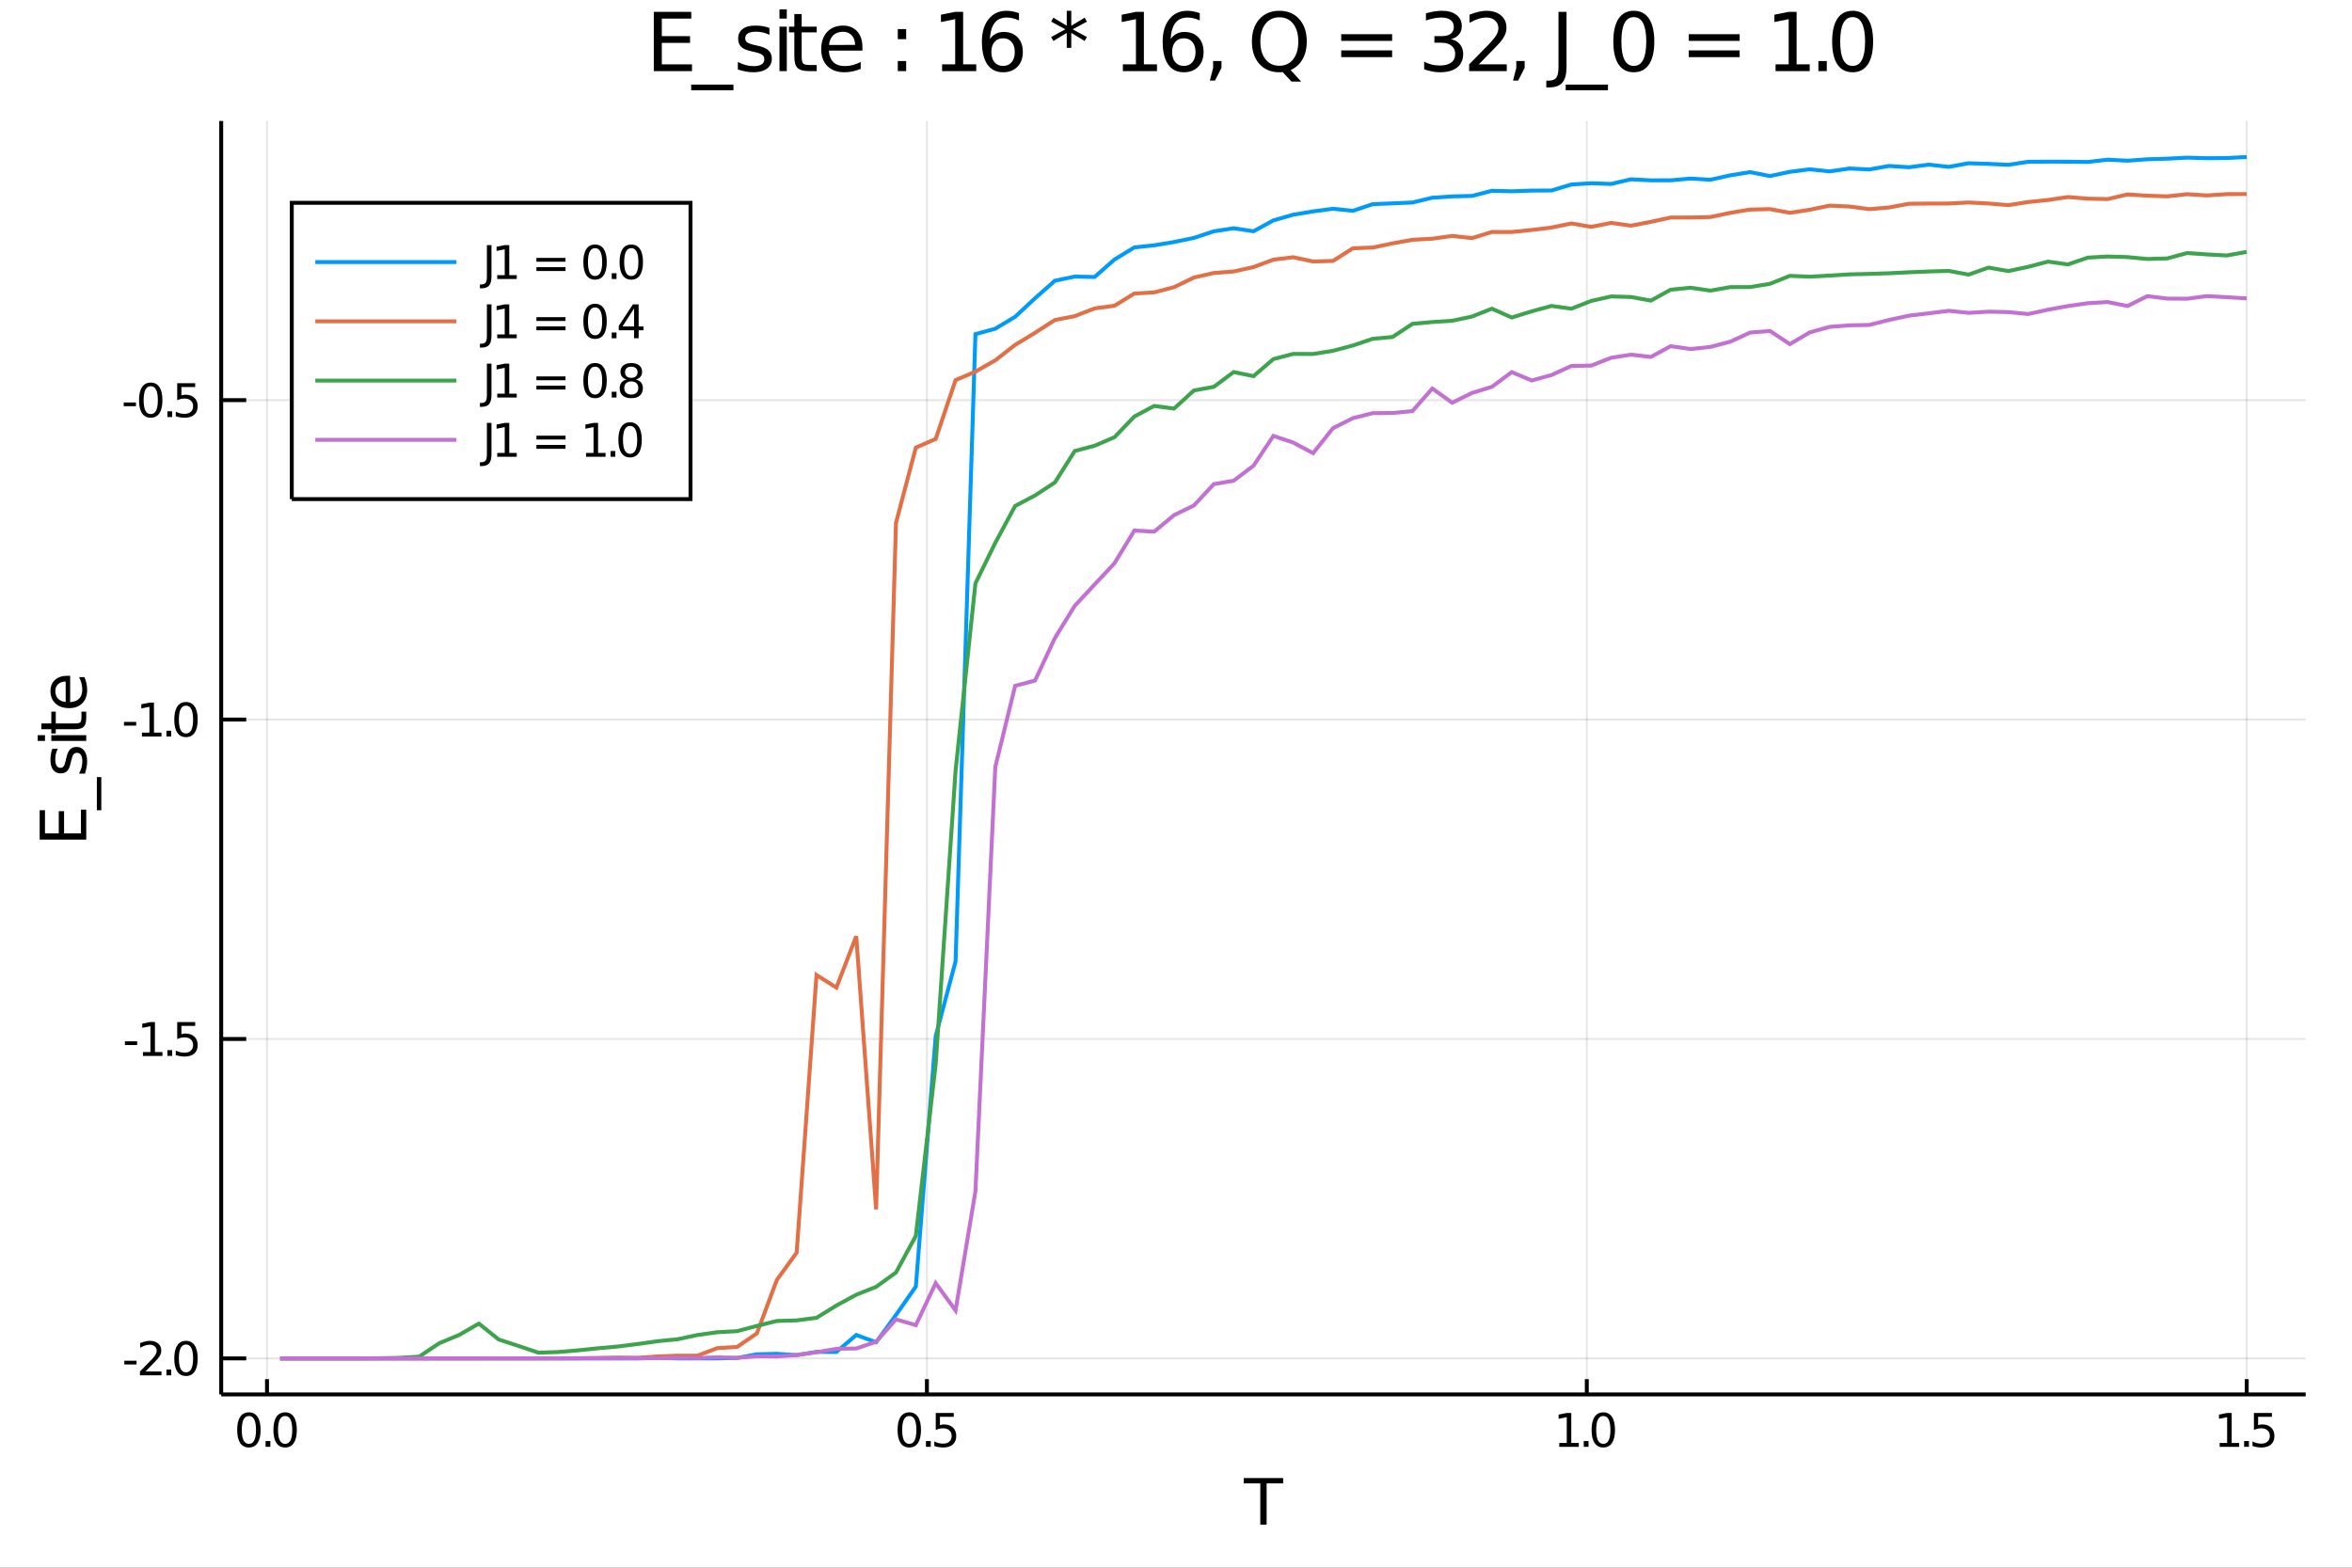 <?xml version="1.0" encoding="utf-8"?>
<svg xmlns="http://www.w3.org/2000/svg" xmlns:xlink="http://www.w3.org/1999/xlink" width="4800" height="3200" viewBox="0 0 19200 12800">
<rect x="0" y="0" width="19200" height="12800" fill="#333333" stroke="none"/>
<defs>
  <clipPath id="clip0600">
    <rect x="0" y="0" width="19200" height="12800"/>
  </clipPath>
</defs>
<path clip-path="url(#clip0600)" d="
M0 12800 L19200 12800 L19200 0 L0 0  Z
  " fill="#ffffff" fill-rule="evenodd" fill-opacity="1"/>
<defs>
  <clipPath id="clip0601">
    <rect x="3840" y="0" width="13441" height="12800"/>
  </clipPath>
</defs>
<path clip-path="url(#clip0600)" d="
M1805.78 11385.4 L18822 11385.4 L18822 987.777 L1805.78 987.777  Z
  " fill="#ffffff" fill-rule="evenodd" fill-opacity="1"/>
<defs>
  <clipPath id="clip0602">
    <rect x="1805" y="987" width="17017" height="10399"/>
  </clipPath>
</defs>
<polyline clip-path="url(#clip0602)" style="stroke:#000000; stroke-width:16; stroke-opacity:0.1; fill:none" points="
  2179.64,11385.4 2179.64,987.777 
  "/>
<polyline clip-path="url(#clip0602)" style="stroke:#000000; stroke-width:16; stroke-opacity:0.1; fill:none" points="
  7566.58,11385.4 7566.58,987.777 
  "/>
<polyline clip-path="url(#clip0602)" style="stroke:#000000; stroke-width:16; stroke-opacity:0.1; fill:none" points="
  12953.5,11385.4 12953.5,987.777 
  "/>
<polyline clip-path="url(#clip0602)" style="stroke:#000000; stroke-width:16; stroke-opacity:0.1; fill:none" points="
  18340.5,11385.4 18340.5,987.777 
  "/>
<polyline clip-path="url(#clip0602)" style="stroke:#000000; stroke-width:16; stroke-opacity:0.1; fill:none" points="
  1805.78,11091.2 18822,11091.2 
  "/>
<polyline clip-path="url(#clip0602)" style="stroke:#000000; stroke-width:16; stroke-opacity:0.1; fill:none" points="
  1805.78,8483.13 18822,8483.13 
  "/>
<polyline clip-path="url(#clip0602)" style="stroke:#000000; stroke-width:16; stroke-opacity:0.1; fill:none" points="
  1805.78,5875.09 18822,5875.09 
  "/>
<polyline clip-path="url(#clip0602)" style="stroke:#000000; stroke-width:16; stroke-opacity:0.1; fill:none" points="
  1805.78,3267.06 18822,3267.06 
  "/>
<polyline clip-path="url(#clip0600)" style="stroke:#000000; stroke-width:32; stroke-opacity:1; fill:none" points="
  1805.78,11385.4 18822,11385.4 
  "/>
<polyline clip-path="url(#clip0600)" style="stroke:#000000; stroke-width:32; stroke-opacity:1; fill:none" points="
  1805.78,11385.4 1805.78,987.777 
  "/>
<polyline clip-path="url(#clip0600)" style="stroke:#000000; stroke-width:32; stroke-opacity:1; fill:none" points="
  2179.64,11385.4 2179.64,11260.7 
  "/>
<polyline clip-path="url(#clip0600)" style="stroke:#000000; stroke-width:32; stroke-opacity:1; fill:none" points="
  7566.58,11385.4 7566.58,11260.7 
  "/>
<polyline clip-path="url(#clip0600)" style="stroke:#000000; stroke-width:32; stroke-opacity:1; fill:none" points="
  12953.5,11385.4 12953.5,11260.7 
  "/>
<polyline clip-path="url(#clip0600)" style="stroke:#000000; stroke-width:32; stroke-opacity:1; fill:none" points="
  18340.5,11385.4 18340.5,11260.7 
  "/>
<polyline clip-path="url(#clip0600)" style="stroke:#000000; stroke-width:32; stroke-opacity:1; fill:none" points="
  1805.78,11091.2 2009.98,11091.2 
  "/>
<polyline clip-path="url(#clip0600)" style="stroke:#000000; stroke-width:32; stroke-opacity:1; fill:none" points="
  1805.78,8483.13 2009.98,8483.13 
  "/>
<polyline clip-path="url(#clip0600)" style="stroke:#000000; stroke-width:32; stroke-opacity:1; fill:none" points="
  1805.78,5875.09 2009.98,5875.09 
  "/>
<polyline clip-path="url(#clip0600)" style="stroke:#000000; stroke-width:32; stroke-opacity:1; fill:none" points="
  1805.78,3267.06 2009.98,3267.06 
  "/>
<path clip-path="url(#clip0600)" d="M 0 0 M2031.77 11561.4 Q2002.88 11561.4 1988.25 11589.9 Q1973.8 11618.2 1973.8 11675.3 Q1973.8 11732.1 1988.25 11760.6 Q2002.88 11789 2031.77 11789 Q2060.84 11789 2075.28 11760.6 Q2089.91 11732.1 2089.91 11675.3 Q2089.91 11618.2 2075.28 11589.9 Q2060.84 11561.4 2031.77 11561.4 M2031.77 11531.7 Q2078.25 11531.7 2102.69 11568.6 Q2127.32 11605.3 2127.32 11675.3 Q2127.32 11745.1 2102.69 11781.9 Q2078.25 11818.6 2031.77 11818.6 Q1985.28 11818.6 1960.66 11781.9 Q1936.21 11745.1 1936.21 11675.3 Q1936.21 11605.3 1960.66 11568.6 Q1985.28 11531.7 2031.77 11531.7 Z" fill="#000000" fill-rule="evenodd" fill-opacity="1" /><path clip-path="url(#clip0600)" d="M 0 0 M2167.88 11766.2 L2206.95 11766.2 L2206.95 11813.2 L2167.88 11813.2 L2167.88 11766.2 Z" fill="#000000" fill-rule="evenodd" fill-opacity="1" /><path clip-path="url(#clip0600)" d="M 0 0 M2327.5 11561.4 Q2298.62 11561.4 2283.99 11589.9 Q2269.54 11618.2 2269.54 11675.3 Q2269.54 11732.1 2283.99 11760.6 Q2298.62 11789 2327.5 11789 Q2356.58 11789 2371.02 11760.6 Q2385.65 11732.1 2385.65 11675.3 Q2385.65 11618.2 2371.02 11589.9 Q2356.58 11561.4 2327.5 11561.4 M2327.5 11531.7 Q2373.99 11531.7 2398.43 11568.6 Q2423.06 11605.3 2423.06 11675.3 Q2423.06 11745.1 2398.43 11781.9 Q2373.99 11818.6 2327.5 11818.6 Q2281.02 11818.6 2256.39 11781.9 Q2231.95 11745.1 2231.95 11675.3 Q2231.95 11605.3 2256.39 11568.6 Q2281.02 11531.7 2327.5 11531.7 Z" fill="#000000" fill-rule="evenodd" fill-opacity="1" /><path clip-path="url(#clip0600)" d="M 0 0 M7422.69 11561.4 Q7393.8 11561.4 7379.17 11589.9 Q7364.72 11618.2 7364.72 11675.3 Q7364.72 11732.1 7379.17 11760.6 Q7393.8 11789 7422.69 11789 Q7451.76 11789 7466.21 11760.6 Q7480.83 11732.1 7480.83 11675.3 Q7480.83 11618.2 7466.21 11589.9 Q7451.76 11561.4 7422.69 11561.4 M7422.69 11531.7 Q7469.17 11531.7 7493.61 11568.6 Q7518.24 11605.3 7518.24 11675.3 Q7518.24 11745.1 7493.61 11781.9 Q7469.17 11818.6 7422.69 11818.6 Q7376.21 11818.6 7351.58 11781.9 Q7327.13 11745.1 7327.13 11675.3 Q7327.13 11605.3 7351.58 11568.6 Q7376.21 11531.7 7422.69 11531.7 Z" fill="#000000" fill-rule="evenodd" fill-opacity="1" /><path clip-path="url(#clip0600)" d="M 0 0 M7558.8 11766.2 L7597.87 11766.2 L7597.87 11813.2 L7558.8 11813.2 L7558.8 11766.2 Z" fill="#000000" fill-rule="evenodd" fill-opacity="1" /><path clip-path="url(#clip0600)" d="M 0 0 M7638.8 11536.7 L7785.65 11536.7 L7785.65 11568.2 L7673.06 11568.2 L7673.06 11636 Q7681.2 11633.2 7689.35 11631.9 Q7697.5 11630.4 7705.65 11630.4 Q7751.94 11630.4 7778.98 11655.8 Q7806.02 11681.2 7806.02 11724.5 Q7806.02 11769.1 7778.24 11794 Q7750.46 11818.6 7699.91 11818.6 Q7682.5 11818.6 7664.35 11815.6 Q7646.39 11812.7 7627.13 11806.7 L7627.13 11769.1 Q7643.8 11778.2 7661.57 11782.7 Q7679.35 11787.1 7699.17 11787.1 Q7731.2 11787.1 7749.91 11770.3 Q7768.61 11753.4 7768.61 11724.5 Q7768.61 11695.6 7749.91 11678.8 Q7731.2 11661.9 7699.17 11661.9 Q7684.17 11661.9 7669.17 11665.3 Q7654.35 11668.6 7638.8 11675.6 L7638.8 11536.7 Z" fill="#000000" fill-rule="evenodd" fill-opacity="1" /><path clip-path="url(#clip0600)" d="M 0 0 M12728.7 11781.7 L12789.8 11781.7 L12789.8 11570.8 L12723.3 11584.1 L12723.3 11550.1 L12789.4 11536.7 L12826.8 11536.7 L12826.8 11781.7 L12888 11781.7 L12888 11813.2 L12728.7 11813.2 L12728.7 11781.7 Z" fill="#000000" fill-rule="evenodd" fill-opacity="1" /><path clip-path="url(#clip0600)" d="M 0 0 M12928.5 11766.2 L12967.6 11766.2 L12967.6 11813.2 L12928.5 11813.2 L12928.5 11766.2 Z" fill="#000000" fill-rule="evenodd" fill-opacity="1" /><path clip-path="url(#clip0600)" d="M 0 0 M13088.1 11561.4 Q13059.3 11561.4 13044.6 11589.9 Q13030.2 11618.2 13030.2 11675.3 Q13030.2 11732.1 13044.6 11760.6 Q13059.3 11789 13088.1 11789 Q13117.2 11789 13131.7 11760.6 Q13146.3 11732.1 13146.3 11675.3 Q13146.3 11618.2 13131.7 11589.9 Q13117.2 11561.4 13088.1 11561.4 M13088.1 11531.7 Q13134.6 11531.7 13159.1 11568.6 Q13183.7 11605.3 13183.7 11675.3 Q13183.7 11745.1 13159.1 11781.9 Q13134.6 11818.6 13088.1 11818.6 Q13041.7 11818.6 13017 11781.9 Q12992.6 11745.1 12992.6 11675.3 Q12992.6 11605.3 13017 11568.6 Q13041.7 11531.7 13088.1 11531.7 Z" fill="#000000" fill-rule="evenodd" fill-opacity="1" /><path clip-path="url(#clip0600)" d="M 0 0 M18119.6 11781.7 L18180.7 11781.7 L18180.7 11570.8 L18114.3 11584.1 L18114.3 11550.1 L18180.4 11536.7 L18217.8 11536.7 L18217.8 11781.7 L18278.9 11781.7 L18278.9 11813.2 L18119.6 11813.2 L18119.6 11781.7 Z" fill="#000000" fill-rule="evenodd" fill-opacity="1" /><path clip-path="url(#clip0600)" d="M 0 0 M18319.4 11766.2 L18358.5 11766.2 L18358.5 11813.2 L18319.4 11813.2 L18319.4 11766.2 Z" fill="#000000" fill-rule="evenodd" fill-opacity="1" /><path clip-path="url(#clip0600)" d="M 0 0 M18399.4 11536.7 L18546.3 11536.7 L18546.3 11568.2 L18433.7 11568.2 L18433.7 11636 Q18441.8 11633.2 18450 11631.9 Q18458.1 11630.4 18466.3 11630.4 Q18512.6 11630.4 18539.6 11655.8 Q18566.7 11681.2 18566.7 11724.5 Q18566.7 11769.1 18538.9 11794 Q18511.1 11818.6 18460.5 11818.6 Q18443.1 11818.6 18425 11815.6 Q18407 11812.7 18387.8 11806.7 L18387.8 11769.1 Q18404.4 11778.2 18422.2 11782.7 Q18440 11787.1 18459.8 11787.1 Q18491.8 11787.1 18510.5 11770.3 Q18529.3 11753.4 18529.3 11724.5 Q18529.3 11695.6 18510.5 11678.8 Q18491.8 11661.9 18459.8 11661.9 Q18444.8 11661.9 18429.8 11665.3 Q18415 11668.6 18399.4 11675.6 L18399.4 11536.7 Z" fill="#000000" fill-rule="evenodd" fill-opacity="1" /><path clip-path="url(#clip0600)" d="M 0 0 M1014.9 11110.3 L1114.71 11110.3 L1114.71 11140.7 L1014.9 11140.7 L1014.9 11110.3 Z" fill="#000000" fill-rule="evenodd" fill-opacity="1" /><path clip-path="url(#clip0600)" d="M 0 0 M1187.49 11197.9 L1318.04 11197.9 L1318.04 11229.4 L1142.49 11229.4 L1142.49 11197.9 Q1163.78 11175.9 1200.45 11138.9 Q1237.3 11101.6 1246.75 11090.9 Q1264.71 11070.7 1271.75 11056.8 Q1278.97 11042.7 1278.97 11029.2 Q1278.97 11007.2 1263.41 10993.3 Q1248.04 10979.4 1223.23 10979.4 Q1205.64 10979.4 1186.01 10985.5 Q1166.56 10991.6 1144.34 11004 L1144.34 10966.3 Q1166.93 10957.2 1186.56 10952.6 Q1206.19 10947.9 1222.49 10947.9 Q1265.45 10947.9 1291.01 10969.4 Q1316.56 10990.9 1316.56 11026.8 Q1316.56 11043.9 1310.08 11059.2 Q1303.78 11074.4 1286.93 11095.1 Q1282.3 11100.5 1257.49 11126.3 Q1232.67 11151.8 1187.49 11197.9 Z" fill="#000000" fill-rule="evenodd" fill-opacity="1" /><path clip-path="url(#clip0600)" d="M 0 0 M1358.6 11182.4 L1397.67 11182.4 L1397.67 11229.4 L1358.6 11229.4 L1358.6 11182.4 Z" fill="#000000" fill-rule="evenodd" fill-opacity="1" /><path clip-path="url(#clip0600)" d="M 0 0 M1518.23 10977.6 Q1489.34 10977.6 1474.71 11006.1 Q1460.26 11034.4 1460.26 11091.4 Q1460.26 11148.3 1474.71 11176.8 Q1489.34 11205.1 1518.23 11205.1 Q1547.3 11205.1 1561.74 11176.8 Q1576.37 11148.3 1576.37 11091.4 Q1576.37 11034.4 1561.74 11006.1 Q1547.3 10977.6 1518.23 10977.6 M1518.23 10947.9 Q1564.71 10947.9 1589.15 10984.8 Q1613.78 11021.4 1613.78 11091.4 Q1613.78 11161.3 1589.15 11198.1 Q1564.71 11234.8 1518.23 11234.8 Q1471.75 11234.8 1447.12 11198.1 Q1422.67 11161.3 1422.67 11091.4 Q1422.67 11021.4 1447.12 10984.8 Q1471.75 10947.9 1518.23 10947.9 Z" fill="#000000" fill-rule="evenodd" fill-opacity="1" /><path clip-path="url(#clip0600)" d="M 0 0 M1019.9 8502.3 L1119.71 8502.3 L1119.71 8532.67 L1019.9 8532.67 L1019.9 8502.3 Z" fill="#000000" fill-rule="evenodd" fill-opacity="1" /><path clip-path="url(#clip0600)" d="M 0 0 M1166.75 8589.89 L1227.86 8589.89 L1227.86 8378.96 L1161.38 8392.3 L1161.38 8358.22 L1227.49 8344.89 L1264.89 8344.89 L1264.89 8589.89 L1326.01 8589.89 L1326.01 8621.37 L1166.75 8621.37 L1166.75 8589.89 Z" fill="#000000" fill-rule="evenodd" fill-opacity="1" /><path clip-path="url(#clip0600)" d="M 0 0 M1366.56 8574.33 L1405.63 8574.33 L1405.63 8621.37 L1366.56 8621.37 L1366.56 8574.33 Z" fill="#000000" fill-rule="evenodd" fill-opacity="1" /><path clip-path="url(#clip0600)" d="M 0 0 M1446.56 8344.89 L1593.41 8344.89 L1593.41 8376.37 L1480.82 8376.37 L1480.82 8444.15 Q1488.97 8441.37 1497.12 8440.07 Q1505.26 8438.59 1513.41 8438.59 Q1559.71 8438.59 1586.74 8463.96 Q1613.78 8489.33 1613.78 8532.67 Q1613.78 8577.29 1586 8602.11 Q1558.23 8626.74 1507.67 8626.74 Q1490.26 8626.74 1472.12 8623.78 Q1454.15 8620.81 1434.89 8614.89 L1434.89 8577.29 Q1451.56 8586.37 1469.34 8590.81 Q1487.12 8595.26 1506.93 8595.26 Q1538.97 8595.26 1557.67 8578.41 Q1576.37 8561.55 1576.37 8532.67 Q1576.37 8503.78 1557.67 8486.92 Q1538.97 8470.07 1506.93 8470.07 Q1491.93 8470.07 1476.93 8473.41 Q1462.12 8476.74 1446.56 8483.78 L1446.56 8344.89 Z" fill="#000000" fill-rule="evenodd" fill-opacity="1" /><path clip-path="url(#clip0600)" d="M 0 0 M1011.93 5894.26 L1111.75 5894.26 L1111.75 5924.63 L1011.93 5924.63 L1011.93 5894.26 Z" fill="#000000" fill-rule="evenodd" fill-opacity="1" /><path clip-path="url(#clip0600)" d="M 0 0 M1158.78 5981.85 L1219.89 5981.85 L1219.89 5770.93 L1153.41 5784.26 L1153.41 5750.19 L1219.52 5736.85 L1256.93 5736.85 L1256.93 5981.85 L1318.04 5981.85 L1318.04 6013.33 L1158.78 6013.33 L1158.78 5981.85 Z" fill="#000000" fill-rule="evenodd" fill-opacity="1" /><path clip-path="url(#clip0600)" d="M 0 0 M1358.6 5966.3 L1397.67 5966.3 L1397.67 6013.33 L1358.6 6013.33 L1358.6 5966.3 Z" fill="#000000" fill-rule="evenodd" fill-opacity="1" /><path clip-path="url(#clip0600)" d="M 0 0 M1518.23 5761.48 Q1489.34 5761.48 1474.71 5790 Q1460.26 5818.33 1460.26 5875.37 Q1460.26 5932.22 1474.71 5960.74 Q1489.34 5989.07 1518.23 5989.07 Q1547.3 5989.07 1561.74 5960.74 Q1576.37 5932.22 1576.37 5875.37 Q1576.37 5818.33 1561.74 5790 Q1547.3 5761.48 1518.23 5761.48 M1518.23 5731.85 Q1564.71 5731.85 1589.15 5768.7 Q1613.78 5805.37 1613.78 5875.37 Q1613.78 5945.18 1589.15 5982.04 Q1564.71 6018.7 1518.23 6018.7 Q1471.75 6018.7 1447.12 5982.04 Q1422.67 5945.18 1422.67 5875.37 Q1422.67 5805.37 1447.12 5768.7 Q1471.75 5731.85 1518.23 5731.85 Z" fill="#000000" fill-rule="evenodd" fill-opacity="1" /><path clip-path="url(#clip0600)" d="M 0 0 M1010.08 3286.22 L1109.9 3286.22 L1109.9 3316.59 L1010.08 3316.59 L1010.08 3286.22 Z" fill="#000000" fill-rule="evenodd" fill-opacity="1" /><path clip-path="url(#clip0600)" d="M 0 0 M1230.45 3153.44 Q1201.56 3153.44 1186.93 3181.96 Q1172.49 3210.3 1172.49 3267.33 Q1172.49 3324.18 1186.93 3352.7 Q1201.56 3381.04 1230.45 3381.04 Q1259.52 3381.04 1273.97 3352.7 Q1288.6 3324.18 1288.6 3267.33 Q1288.6 3210.3 1273.97 3181.96 Q1259.52 3153.44 1230.45 3153.44 M1230.45 3123.82 Q1276.93 3123.82 1301.38 3160.67 Q1326.01 3197.33 1326.01 3267.33 Q1326.01 3337.15 1301.38 3374 Q1276.93 3410.67 1230.45 3410.67 Q1183.97 3410.67 1159.34 3374 Q1134.9 3337.15 1134.9 3267.33 Q1134.9 3197.33 1159.34 3160.67 Q1183.97 3123.82 1230.45 3123.82 Z" fill="#000000" fill-rule="evenodd" fill-opacity="1" /><path clip-path="url(#clip0600)" d="M 0 0 M1366.56 3358.26 L1405.63 3358.26 L1405.63 3405.3 L1366.56 3405.3 L1366.56 3358.26 Z" fill="#000000" fill-rule="evenodd" fill-opacity="1" /><path clip-path="url(#clip0600)" d="M 0 0 M1446.56 3128.82 L1593.41 3128.82 L1593.41 3160.3 L1480.82 3160.3 L1480.82 3228.07 Q1488.97 3225.3 1497.12 3224 Q1505.26 3222.52 1513.41 3222.52 Q1559.71 3222.52 1586.74 3247.89 Q1613.78 3273.26 1613.78 3316.59 Q1613.78 3361.22 1586 3386.04 Q1558.23 3410.67 1507.67 3410.67 Q1490.26 3410.67 1472.12 3407.7 Q1454.15 3404.74 1434.89 3398.81 L1434.89 3361.22 Q1451.56 3370.3 1469.34 3374.74 Q1487.12 3379.18 1506.93 3379.18 Q1538.97 3379.18 1557.67 3362.33 Q1576.37 3345.48 1576.37 3316.59 Q1576.37 3287.7 1557.67 3270.85 Q1538.97 3254 1506.93 3254 Q1491.93 3254 1476.93 3257.33 Q1462.12 3260.67 1446.56 3267.7 L1446.56 3128.82 Z" fill="#000000" fill-rule="evenodd" fill-opacity="1" /><path clip-path="url(#clip0600)" d="M 0 0 M5337.14 96.768 L5643.06 96.768 L5643.06 151.86 L5402.6 151.86 L5402.6 295.1 L5633.01 295.1 L5633.01 350.193 L5402.6 350.193 L5402.6 525.516 L5648.89 525.516 L5648.89 580.608 L5337.14 580.608 L5337.14 96.768 Z" fill="#000000" fill-rule="evenodd" fill-opacity="1" /><path clip-path="url(#clip0600)" d="M 0 0 M5987.22 690.793 L5987.22 737.135 L5642.41 737.135 L5642.41 690.793 L5987.22 690.793 Z" fill="#000000" fill-rule="evenodd" fill-opacity="1" /><path clip-path="url(#clip0600)" d="M 0 0 M6281.16 228.341 L6281.16 284.73 Q6255.88 271.767 6228.66 265.286 Q6201.44 258.804 6172.27 258.804 Q6127.87 258.804 6105.51 272.415 Q6083.47 286.026 6083.47 313.248 Q6083.47 333.989 6099.35 345.98 Q6115.23 357.646 6163.2 368.341 L6183.61 372.878 Q6247.13 386.489 6273.7 411.442 Q6300.6 436.072 6300.6 480.47 Q6300.6 531.025 6260.42 560.516 Q6220.56 590.006 6150.56 590.006 Q6121.39 590.006 6089.63 584.173 Q6058.2 578.664 6023.2 567.321 L6023.2 505.747 Q6056.25 522.923 6088.34 531.673 Q6120.42 540.099 6151.85 540.099 Q6193.98 540.099 6216.67 525.84 Q6239.35 511.257 6239.35 485.007 Q6239.35 460.701 6222.83 447.738 Q6206.62 434.775 6151.21 422.785 L6130.46 417.924 Q6075.05 406.257 6050.42 382.276 Q6025.79 357.97 6025.79 315.841 Q6025.79 264.637 6062.09 236.767 Q6098.38 208.897 6165.14 208.897 Q6198.2 208.897 6227.36 213.758 Q6256.53 218.619 6281.16 228.341 Z" fill="#000000" fill-rule="evenodd" fill-opacity="1" /><path clip-path="url(#clip0600)" d="M 0 0 M6363.15 217.647 L6422.78 217.647 L6422.78 580.608 L6363.15 580.608 L6363.15 217.647 M6363.15 76.351 L6422.78 76.351 L6422.78 151.86 L6363.15 151.86 L6363.15 76.351 Z" fill="#000000" fill-rule="evenodd" fill-opacity="1" /><path clip-path="url(#clip0600)" d="M 0 0 M6544.31 114.592 L6544.31 217.647 L6667.13 217.647 L6667.13 263.989 L6544.31 263.989 L6544.31 461.025 Q6544.31 505.423 6556.3 518.062 Q6568.61 530.701 6605.88 530.701 L6667.13 530.701 L6667.13 580.608 L6605.88 580.608 Q6536.85 580.608 6510.6 555.006 Q6484.35 529.08 6484.35 461.025 L6484.35 263.989 L6440.6 263.989 L6440.6 217.647 L6484.35 217.647 L6484.35 114.592 L6544.31 114.592 Z" fill="#000000" fill-rule="evenodd" fill-opacity="1" /><path clip-path="url(#clip0600)" d="M 0 0 M7040.14 384.22 L7040.14 413.387 L6765.97 413.387 Q6769.86 474.96 6802.91 507.368 Q6836.29 539.451 6895.6 539.451 Q6929.95 539.451 6962.03 531.025 Q6994.44 522.599 7026.2 505.747 L7026.2 562.136 Q6994.12 575.747 6960.41 582.877 Q6926.71 590.006 6892.03 590.006 Q6805.18 590.006 6754.3 539.451 Q6703.75 488.896 6703.75 402.692 Q6703.75 313.572 6751.71 261.397 Q6800 208.897 6881.66 208.897 Q6954.9 208.897 6997.36 256.212 Q7040.14 303.202 7040.14 384.22 M6980.51 366.72 Q6979.86 317.785 6952.96 288.619 Q6926.39 259.452 6882.31 259.452 Q6832.41 259.452 6802.27 287.647 Q6772.45 315.841 6767.91 367.044 L6980.51 366.72 Z" fill="#000000" fill-rule="evenodd" fill-opacity="1" /><path clip-path="url(#clip0600)" d="M 0 0 M7328.88 498.294 L7397.26 498.294 L7397.26 580.608 L7328.88 580.608 L7328.88 498.294 M7328.88 237.415 L7397.26 237.415 L7397.26 319.73 L7328.88 319.73 L7328.88 237.415 Z" fill="#000000" fill-rule="evenodd" fill-opacity="1" /><path clip-path="url(#clip0600)" d="M 0 0 M7690.55 525.516 L7797.49 525.516 L7797.49 156.397 L7681.15 179.731 L7681.15 120.101 L7796.84 96.768 L7862.31 96.768 L7862.31 525.516 L7969.25 525.516 L7969.25 580.608 L7690.55 580.608 L7690.55 525.516 Z" fill="#000000" fill-rule="evenodd" fill-opacity="1" /><path clip-path="url(#clip0600)" d="M 0 0 M8188.32 312.6 Q8144.25 312.6 8118.32 342.739 Q8092.72 372.878 8092.72 425.377 Q8092.72 477.553 8118.32 508.016 Q8144.25 538.155 8188.32 538.155 Q8232.4 538.155 8258 508.016 Q8283.93 477.553 8283.93 425.377 Q8283.93 372.878 8258 342.739 Q8232.4 312.6 8188.32 312.6 M8318.28 107.462 L8318.28 167.092 Q8293.65 155.425 8268.37 149.268 Q8243.42 143.11 8218.79 143.11 Q8153.97 143.11 8119.62 186.86 Q8085.59 230.61 8080.73 319.082 Q8099.85 290.887 8128.69 275.98 Q8157.54 260.749 8192.21 260.749 Q8265.13 260.749 8307.26 305.147 Q8349.71 349.22 8349.71 425.377 Q8349.71 499.914 8305.64 544.96 Q8261.56 590.006 8188.32 590.006 Q8104.39 590.006 8059.99 525.84 Q8015.59 461.349 8015.59 339.174 Q8015.59 224.453 8070.04 156.397 Q8124.48 88.018 8216.19 88.018 Q8240.82 88.018 8265.78 92.879 Q8291.05 97.74 8318.28 107.462 Z" fill="#000000" fill-rule="evenodd" fill-opacity="1" /><path clip-path="url(#clip0600)" d="M 0 0 M8872.76 176.49 L8756.42 239.36 L8872.76 302.554 L8853.97 334.313 L8745.08 268.526 L8745.08 390.702 L8708.14 390.702 L8708.14 268.526 L8599.25 334.313 L8580.45 302.554 L8696.79 239.36 L8580.45 176.49 L8599.25 144.407 L8708.14 210.193 L8708.14 88.018 L8745.08 88.018 L8745.08 210.193 L8853.97 144.407 L8872.76 176.49 Z" fill="#000000" fill-rule="evenodd" fill-opacity="1" /><path clip-path="url(#clip0600)" d="M 0 0 M9166.05 525.516 L9272.99 525.516 L9272.99 156.397 L9156.65 179.731 L9156.65 120.101 L9272.35 96.768 L9337.81 96.768 L9337.81 525.516 L9444.75 525.516 L9444.75 580.608 L9166.05 580.608 L9166.05 525.516 Z" fill="#000000" fill-rule="evenodd" fill-opacity="1" /><path clip-path="url(#clip0600)" d="M 0 0 M9663.83 312.6 Q9619.75 312.6 9593.83 342.739 Q9568.22 372.878 9568.22 425.377 Q9568.22 477.553 9593.83 508.016 Q9619.75 538.155 9663.83 538.155 Q9707.9 538.155 9733.5 508.016 Q9759.43 477.553 9759.43 425.377 Q9759.43 372.878 9733.5 342.739 Q9707.9 312.6 9663.83 312.6 M9793.78 107.462 L9793.78 167.092 Q9769.15 155.425 9743.87 149.268 Q9718.92 143.11 9694.29 143.11 Q9629.47 143.11 9595.12 186.86 Q9561.09 230.61 9556.23 319.082 Q9575.35 290.887 9604.2 275.98 Q9633.04 260.749 9667.71 260.749 Q9740.63 260.749 9782.76 305.147 Q9825.21 349.22 9825.21 425.377 Q9825.21 499.914 9781.14 544.96 Q9737.07 590.006 9663.83 590.006 Q9579.89 590.006 9535.49 525.84 Q9491.09 461.349 9491.09 339.174 Q9491.09 224.453 9545.54 156.397 Q9599.98 88.018 9691.7 88.018 Q9716.33 88.018 9741.28 92.879 Q9766.56 97.74 9793.78 107.462 Z" fill="#000000" fill-rule="evenodd" fill-opacity="1" /><path clip-path="url(#clip0600)" d="M 0 0 M9902.99 498.294 L9971.37 498.294 L9971.37 554.034 L9918.22 657.737 L9876.42 657.737 L9902.99 554.034 L9902.99 498.294 Z" fill="#000000" fill-rule="evenodd" fill-opacity="1" /><path clip-path="url(#clip0600)" d="M 0 0 M10443.9 141.166 Q10372.6 141.166 10330.4 194.314 Q10288.6 247.462 10288.6 339.174 Q10288.6 430.563 10330.4 483.71 Q10372.6 536.858 10443.9 536.858 Q10515.2 536.858 10556.6 483.71 Q10598.4 430.563 10598.4 339.174 Q10598.4 247.462 10556.6 194.314 Q10515.2 141.166 10443.9 141.166 M10535.6 571.858 L10621.8 666.163 L10542.7 666.163 L10471.1 588.71 Q10460.4 589.358 10454.6 589.682 Q10449.1 590.006 10443.9 590.006 Q10341.8 590.006 10280.5 521.951 Q10219.6 453.572 10219.6 339.174 Q10219.6 224.453 10280.5 156.397 Q10341.8 88.018 10443.9 88.018 Q10545.6 88.018 10606.6 156.397 Q10667.5 224.453 10667.5 339.174 Q10667.5 423.433 10633.4 483.386 Q10599.7 543.34 10535.6 571.858 Z" fill="#000000" fill-rule="evenodd" fill-opacity="1" /><path clip-path="url(#clip0600)" d="M 0 0 M10948.8 279.221 L11364.2 279.221 L11364.2 333.665 L10948.8 333.665 L10948.8 279.221 M10948.8 411.442 L11364.2 411.442 L11364.2 466.535 L10948.8 466.535 L10948.8 411.442 Z" fill="#000000" fill-rule="evenodd" fill-opacity="1" /><path clip-path="url(#clip0600)" d="M 0 0 M11844.5 319.73 Q11891.5 329.776 11917.7 361.535 Q11944.3 393.294 11944.3 439.961 Q11944.3 511.581 11895.1 550.793 Q11845.8 590.006 11755.1 590.006 Q11724.6 590.006 11692.2 583.849 Q11660.1 578.015 11625.8 566.025 L11625.8 502.831 Q11653 518.71 11685.4 526.812 Q11717.8 534.914 11753.1 534.914 Q11814.7 534.914 11846.8 510.608 Q11879.2 486.303 11879.2 439.961 Q11879.2 397.183 11849 373.202 Q11819.2 348.896 11765.8 348.896 L11709.4 348.896 L11709.4 295.1 L11768.4 295.1 Q11816.6 295.1 11842.2 275.98 Q11867.8 256.536 11867.8 220.24 Q11867.8 182.971 11841.3 163.203 Q11815 143.11 11765.8 143.11 Q11738.9 143.11 11708.1 148.944 Q11677.3 154.777 11640.3 167.092 L11640.3 108.759 Q11677.6 98.388 11710 93.203 Q11742.7 88.018 11771.6 88.018 Q11846.1 88.018 11889.6 122.046 Q11933 155.749 11933 213.434 Q11933 253.619 11910 281.489 Q11887 309.035 11844.5 319.73 Z" fill="#000000" fill-rule="evenodd" fill-opacity="1" /><path clip-path="url(#clip0600)" d="M 0 0 M12071.7 525.516 L12300.2 525.516 L12300.2 580.608 L11992.9 580.608 L11992.9 525.516 Q12030.2 486.951 12094.4 422.137 Q12158.9 356.998 12175.4 338.202 Q12206.8 302.878 12219.1 278.573 Q12231.8 253.943 12231.8 230.286 Q12231.8 191.721 12204.6 167.416 Q12177.7 143.11 12134.2 143.11 Q12103.4 143.11 12069.1 153.805 Q12035.1 164.499 11996.2 186.212 L11996.2 120.101 Q12035.7 104.222 12070.1 96.12 Q12104.4 88.018 12132.9 88.018 Q12208.1 88.018 12252.8 125.61 Q12297.6 163.203 12297.6 226.073 Q12297.6 255.888 12286.2 282.786 Q12275.2 309.359 12245.7 345.656 Q12237.6 355.054 12194.2 400.1 Q12150.8 444.822 12071.7 525.516 Z" fill="#000000" fill-rule="evenodd" fill-opacity="1" /><path clip-path="url(#clip0600)" d="M 0 0 M12377.9 498.294 L12446.3 498.294 L12446.3 554.034 L12393.2 657.737 L12351.4 657.737 L12377.9 554.034 L12377.9 498.294 Z" fill="#000000" fill-rule="evenodd" fill-opacity="1" /><path clip-path="url(#clip0600)" d="M 0 0 M12722.4 96.768 L12787.9 96.768 L12787.9 546.904 Q12787.9 634.404 12754.5 673.941 Q12721.4 713.478 12647.9 713.478 L12622.9 713.478 L12622.9 658.385 L12643.3 658.385 Q12686.8 658.385 12704.6 634.08 Q12722.4 609.775 12722.4 546.904 L12722.4 96.768 Z" fill="#000000" fill-rule="evenodd" fill-opacity="1" /><path clip-path="url(#clip0600)" d="M 0 0 M13126.2 690.793 L13126.2 737.135 L12781.4 737.135 L12781.4 690.793 L13126.2 690.793 Z" fill="#000000" fill-rule="evenodd" fill-opacity="1" /><path clip-path="url(#clip0600)" d="M 0 0 M13337.2 139.87 Q13286.6 139.87 13261 189.777 Q13235.8 239.36 13235.8 339.174 Q13235.8 438.664 13261 488.571 Q13286.6 538.155 13337.2 538.155 Q13388.1 538.155 13413.3 488.571 Q13438.9 438.664 13438.9 339.174 Q13438.9 239.36 13413.3 189.777 Q13388.1 139.87 13337.2 139.87 M13337.2 88.018 Q13418.5 88.018 13461.3 152.508 Q13504.4 216.675 13504.4 339.174 Q13504.4 461.349 13461.3 525.84 Q13418.5 590.006 13337.2 590.006 Q13255.8 590.006 13212.7 525.84 Q13170 461.349 13170 339.174 Q13170 216.675 13212.7 152.508 Q13255.8 88.018 13337.2 88.018 Z" fill="#000000" fill-rule="evenodd" fill-opacity="1" /><path clip-path="url(#clip0600)" d="M 0 0 M13785.7 279.221 L14201.2 279.221 L14201.2 333.665 L13785.7 333.665 L13785.7 279.221 M13785.7 411.442 L14201.2 411.442 L14201.2 466.535 L13785.7 466.535 L13785.7 411.442 Z" fill="#000000" fill-rule="evenodd" fill-opacity="1" /><path clip-path="url(#clip0600)" d="M 0 0 M14494.4 525.516 L14601.4 525.516 L14601.4 156.397 L14485 179.731 L14485 120.101 L14600.7 96.768 L14666.2 96.768 L14666.2 525.516 L14773.1 525.516 L14773.1 580.608 L14494.4 580.608 L14494.4 525.516 Z" fill="#000000" fill-rule="evenodd" fill-opacity="1" /><path clip-path="url(#clip0600)" d="M 0 0 M14844.1 498.294 L14912.5 498.294 L14912.5 580.608 L14844.1 580.608 L14844.1 498.294 Z" fill="#000000" fill-rule="evenodd" fill-opacity="1" /><path clip-path="url(#clip0600)" d="M 0 0 M15123.5 139.87 Q15072.9 139.87 15047.3 189.777 Q15022 239.36 15022 339.174 Q15022 438.664 15047.3 488.571 Q15072.9 538.155 15123.5 538.155 Q15174.4 538.155 15199.6 488.571 Q15225.2 438.664 15225.2 339.174 Q15225.2 239.36 15199.6 189.777 Q15174.4 139.87 15123.5 139.87 M15123.5 88.018 Q15204.8 88.018 15247.6 152.508 Q15290.7 216.675 15290.7 339.174 Q15290.7 461.349 15247.6 525.84 Q15204.8 590.006 15123.5 590.006 Q15042.1 590.006 14999 525.84 Q14956.3 461.349 14956.3 339.174 Q14956.3 216.675 14999 152.508 Q15042.1 88.018 15123.5 88.018 Z" fill="#000000" fill-rule="evenodd" fill-opacity="1" /><path clip-path="url(#clip0600)" d="M 0 0 M10153.1 12068.2 L10474.7 12068.2 L10474.7 12111.5 L10339.8 12111.5 L10339.8 12448.4 L10288.1 12448.4 L10288.1 12111.5 L10153.1 12111.5 L10153.1 12068.2 Z" fill="#000000" fill-rule="evenodd" fill-opacity="1" /><path clip-path="url(#clip0600)" d="M 0 0 M323.873 6855.64 L323.873 6615.27 L367.16 6615.27 L367.16 6804.21 L479.706 6804.21 L479.706 6623.17 L522.993 6623.17 L522.993 6804.21 L660.746 6804.21 L660.746 6610.69 L704.033 6610.69 L704.033 6855.64 L323.873 6855.64 Z" fill="#000000" fill-rule="evenodd" fill-opacity="1" /><path clip-path="url(#clip0600)" d="M 0 0 M790.607 6344.86 L827.019 6344.86 L827.019 6615.78 L790.607 6615.78 L790.607 6344.86 Z" fill="#000000" fill-rule="evenodd" fill-opacity="1" /><path clip-path="url(#clip0600)" d="M 0 0 M427.252 6113.91 L471.558 6113.91 Q461.373 6133.77 456.28 6155.16 Q451.187 6176.55 451.187 6199.47 Q451.187 6234.35 461.882 6251.92 Q472.576 6269.23 493.965 6269.23 Q510.261 6269.23 519.682 6256.76 Q528.849 6244.28 537.252 6206.6 L540.817 6190.55 Q551.511 6140.65 571.117 6119.77 Q590.469 6098.63 625.353 6098.63 Q665.075 6098.63 688.246 6130.21 Q711.417 6161.53 711.417 6216.53 Q711.417 6239.44 706.834 6264.4 Q702.505 6289.1 693.594 6316.6 L645.214 6316.6 Q658.709 6290.62 665.584 6265.42 Q672.205 6240.21 672.205 6215.51 Q672.205 6182.41 661.001 6164.58 Q649.543 6146.76 628.918 6146.76 Q609.821 6146.76 599.636 6159.74 Q589.451 6172.48 580.029 6216.02 L576.21 6232.31 Q567.043 6275.86 548.201 6295.21 Q529.104 6314.56 496.002 6314.56 Q455.771 6314.56 433.873 6286.04 Q411.975 6257.52 411.975 6205.07 Q411.975 6179.1 415.794 6156.18 Q419.613 6133.26 427.252 6113.91 Z" fill="#000000" fill-rule="evenodd" fill-opacity="1" /><path clip-path="url(#clip0600)" d="M 0 0 M418.85 6049.49 L418.85 6002.64 L704.033 6002.64 L704.033 6049.49 L418.85 6049.49 M307.832 6049.49 L307.832 6002.64 L367.16 6002.64 L367.16 6049.49 L307.832 6049.49 Z" fill="#000000" fill-rule="evenodd" fill-opacity="1" /><path clip-path="url(#clip0600)" d="M 0 0 M337.878 5907.15 L418.85 5907.15 L418.85 5810.65 L455.261 5810.65 L455.261 5907.15 L610.075 5907.15 Q644.96 5907.15 654.89 5897.73 Q664.821 5888.06 664.821 5858.77 L664.821 5810.65 L704.033 5810.65 L704.033 5858.77 Q704.033 5913.01 683.918 5933.63 Q663.547 5954.26 610.075 5954.26 L455.261 5954.26 L455.261 5988.63 L418.85 5988.63 L418.85 5954.26 L337.878 5954.26 L337.878 5907.15 Z" fill="#000000" fill-rule="evenodd" fill-opacity="1" /><path clip-path="url(#clip0600)" d="M 0 0 M549.729 5517.57 L572.645 5517.57 L572.645 5732.99 Q621.024 5729.93 646.487 5703.96 Q671.695 5677.73 671.695 5631.14 Q671.695 5604.15 665.075 5578.94 Q658.455 5553.47 645.214 5528.52 L689.519 5528.52 Q700.214 5553.73 705.816 5580.21 Q711.417 5606.69 711.417 5633.94 Q711.417 5702.18 671.695 5742.15 Q631.973 5781.88 564.242 5781.88 Q494.22 5781.88 453.224 5744.19 Q411.975 5706.25 411.975 5642.09 Q411.975 5584.54 449.15 5551.18 Q486.071 5517.57 549.729 5517.57 M535.979 5564.42 Q497.53 5564.93 474.613 5586.07 Q451.697 5606.95 451.697 5641.58 Q451.697 5680.79 473.849 5704.47 Q496.002 5727.9 536.233 5731.46 L535.979 5564.42 Z" fill="#000000" fill-rule="evenodd" fill-opacity="1" /><polyline clip-path="url(#clip0602)" style="stroke:#009af9; stroke-width:32; stroke-opacity:1; fill:none" points="
  2287.37,11091.2 2449.53,11091.2 2611.68,11091.2 2773.83,11091.2 2935.98,11091.2 3098.14,11091.2 3260.29,11091.2 3422.44,11091.2 3584.59,11091.2 3746.75,11091.2 
  3908.9,11091.2 4071.05,11091.2 4233.2,11091.2 4395.35,11091.2 4557.51,11091.2 4719.66,11091.2 4881.81,11091.2 5043.96,11091.2 5206.12,11091.2 5368.27,11087.1 
  5530.42,11091.2 5692.57,11091.1 5854.73,11091.1 6016.88,11087.7 6179.03,11057.5 6341.18,11053.7 6503.33,11064.4 6665.49,11038.1 6827.64,11038.6 6989.79,10900.2 
  7151.94,10959.4 7314.1,10736.7 7476.25,10504.6 7638.4,8458.86 7800.55,7849.73 7962.71,2728.13 8124.86,2683.7 8287.01,2586.29 8449.16,2435.46 8611.32,2292.08 
  8773.47,2258.05 8935.62,2261.54 9097.77,2118.92 9259.92,2020.14 9422.08,2002.88 9584.23,1976.09 9746.38,1942.28 9908.53,1888.75 10070.7,1863.66 10232.8,1888.36 
  10395,1799.48 10557.1,1752.9 10719.3,1726.02 10881.4,1704.56 11043.6,1721.19 11205.8,1666.89 11367.9,1660.47 11530.1,1653.46 11692.2,1614.33 11854.4,1603.56 
  12016.5,1599.77 12178.7,1557.94 12340.8,1561.84 12503,1556.17 12665.1,1555.42 12827.3,1506.43 12989.4,1496.13 13151.6,1501.92 13313.7,1464.16 13475.9,1472.43 
  13638,1472.29 13800.2,1457.97 13962.3,1467.58 14124.5,1431.68 14286.6,1405.39 14448.8,1437.46 14611,1402.86 14773.1,1382.27 14935.3,1399.44 15097.4,1375.77 
  15259.6,1383.56 15421.7,1354.98 15583.9,1365.62 15746,1344.23 15908.2,1362.5 16070.3,1332.96 16232.5,1338 16394.6,1345.71 16556.8,1321.06 16718.9,1319.75 
  16881.1,1320.24 17043.2,1322.42 17205.4,1303.75 17367.5,1312.17 17529.7,1300.42 17691.8,1295.63 17854,1286.98 18016.2,1291.91 18178.3,1290.27 18340.5,1282.05 
  
  "/>
<polyline clip-path="url(#clip0602)" style="stroke:#e26f46; stroke-width:32; stroke-opacity:1; fill:none" points="
  2287.37,11091.2 2449.53,11091.2 2611.68,11091.2 2773.83,11091.2 2935.98,11091.2 3098.14,11091.2 3260.29,11091.2 3422.44,11091.2 3584.59,11091.2 3746.75,11091.2 
  3908.9,11091.2 4071.05,11091.2 4233.2,11091.1 4395.35,11090.7 4557.51,11090.4 4719.66,11089.6 4881.81,11087.3 5043.96,11084.3 5206.12,11086.2 5368.27,11075.2 
  5530.42,11068.9 5692.57,11069 5854.73,11007.4 6016.88,10997.8 6179.03,10886.5 6341.18,10451.3 6503.33,10227.5 6665.49,7961 6827.64,8063.54 6989.79,7644.14 
  7151.94,9874.23 7314.1,4269.96 7476.25,3654.62 7638.4,3584.32 7800.55,3103.36 7962.71,3034.42 8124.86,2941.86 8287.01,2815.78 8449.16,2717.36 8611.32,2612.82 
  8773.47,2581.4 8935.62,2518.06 9097.77,2496.31 9259.92,2396.63 9422.08,2387.38 9584.23,2344.63 9746.38,2266.2 9908.53,2228.91 10070.7,2216.44 10232.8,2180.59 
  10395,2120.15 10557.1,2100.34 10719.3,2134.92 10881.4,2130.64 11043.6,2027.2 11205.8,2021.19 11367.9,1987.16 11530.1,1957.79 11692.2,1949.07 11854.4,1926.48 
  12016.5,1944.19 12178.7,1893.99 12340.8,1894.22 12503,1877.66 12665.1,1857.96 12827.3,1824.45 12989.4,1852.21 13151.6,1820 13313.7,1842.62 13475.9,1811.27 
  13638,1776.2 13800.2,1775.91 13962.3,1772.08 14124.5,1737.82 14286.6,1710.99 14448.8,1707.48 14611,1737.66 14773.1,1712.77 14935.3,1678.98 15097.4,1686.13 
  15259.6,1707.67 15421.7,1694 15583.9,1663.53 15746,1661.97 15908.2,1661.77 16070.3,1653.24 16232.5,1661.49 16394.6,1674.84 16556.8,1649.58 16718.9,1632.79 
  16881.1,1608.74 17043.2,1622.17 17205.4,1625.51 17367.5,1587.58 17529.7,1597.9 17691.8,1603.34 17854,1585.53 18016.2,1595.86 18178.3,1585.01 18340.5,1584.51 
  
  "/>
<polyline clip-path="url(#clip0602)" style="stroke:#3da44d; stroke-width:32; stroke-opacity:1; fill:none" points="
  2287.37,11091.2 2449.53,11091.2 2611.68,11091.2 2773.83,11091.2 2935.98,11091.1 3098.14,11089.8 3260.29,11086.7 3422.44,11076.8 3584.59,10967.8 3746.75,10900.6 
  3908.9,10807 4071.05,10936.8 4233.2,10989.7 4395.35,11044.4 4557.51,11039.1 4719.66,11025.3 4881.81,11008.6 5043.96,10994.1 5206.12,10973.7 5368.27,10950.8 
  5530.42,10934.9 5692.57,10900.4 5854.73,10877.5 6016.88,10868.8 6179.03,10825.9 6341.18,10785.6 6503.33,10780.9 6665.49,10759.8 6827.64,10659.5 6989.79,10571.5 
  7151.94,10506.8 7314.1,10389.8 7476.25,10090.7 7638.4,8687.46 7800.55,6293.24 7962.71,4763.13 8124.86,4431.68 8287.01,4131.04 8449.16,4045.47 8611.32,3939.06 
  8773.47,3682.37 8935.62,3639.27 9097.77,3569.92 9259.92,3400.81 9422.08,3314.32 9584.23,3335.96 9746.38,3188.04 9908.53,3158.46 10070.7,3037.73 10232.8,3071.3 
  10395,2931.88 10557.1,2889.65 10719.3,2890.3 10881.4,2864.08 11043.6,2821.18 11205.8,2766.11 11367.9,2751.46 11530.1,2644.13 11692.2,2629.35 11854.4,2619.15 
  12016.5,2584.62 12178.7,2520.23 12340.8,2592.5 12503,2542.11 12665.1,2498.02 12827.3,2520.48 12989.4,2457.04 13151.6,2420.46 13313.7,2424.85 13475.9,2454.64 
  13638,2365.5 13800.2,2349.29 13962.3,2372.93 14124.5,2344.15 14286.6,2343.84 14448.8,2317.21 14611,2252.33 14773.1,2259.08 14935.3,2250.3 15097.4,2240.13 
  15259.6,2236.38 15421.7,2231.08 15583.9,2223.04 15746,2216.64 15908.2,2211.82 16070.3,2242.1 16232.5,2184.87 16394.6,2213.11 16556.8,2178.69 16718.9,2136.02 
  16881.1,2159.02 17043.2,2103.4 17205.4,2094.38 17367.5,2099.14 17529.7,2114.6 17691.8,2110.1 17854,2065.98 18016.2,2077.34 18178.3,2085.74 18340.5,2056.67 
  
  "/>
<polyline clip-path="url(#clip0602)" style="stroke:#c271d2; stroke-width:32; stroke-opacity:1; fill:none" points="
  2287.37,11091.2 2449.53,11091.2 2611.68,11091.2 2773.83,11091.2 2935.98,11091.2 3098.14,11091.2 3260.29,11091.2 3422.44,11091.2 3584.59,11091.1 3746.75,11091.1 
  3908.9,11091.1 4071.05,11091 4233.2,11090.9 4395.35,11090.9 4557.51,11090.9 4719.66,11090.6 4881.81,11090.3 5043.96,11089.9 5206.12,11089.8 5368.27,11089.5 
  5530.42,11086.7 5692.57,11088.3 5854.73,11082.4 6016.88,11086.6 6179.03,11073.5 6341.18,11075.1 6503.33,11064 6665.49,11040.8 6827.64,11012.7 6989.79,11010.3 
  7151.94,10955.1 7314.1,10772.1 7476.25,10820 7638.4,10476.5 7800.55,10699.9 7962.71,9727.59 8124.86,6261.98 8287.01,5599.75 8449.16,5556.95 8611.32,5209.75 
  8773.47,4946.62 8935.62,4772.42 9097.77,4598.95 9259.92,4332.06 9422.08,4340.68 9584.23,4205.78 9746.38,4127.08 9908.53,3952.79 10070.7,3924.72 10232.8,3802.4 
  10395,3559.39 10557.1,3613.75 10719.3,3700.01 10881.4,3496.32 11043.6,3414.26 11205.8,3373.27 11367.9,3371.91 11530.1,3356.49 11692.2,3172.23 11854.4,3288.18 
  12016.5,3208.27 12178.7,3158.52 12340.8,3038.32 12503,3106.56 12665.1,3062.25 12827.3,2988.06 12989.4,2985.21 13151.6,2921.4 13313.7,2895.73 13475.9,2914.53 
  13638,2826.47 13800.2,2849.88 13962.3,2832.61 14124.5,2789.82 14286.6,2715.23 14448.8,2702.37 14611,2809.67 14773.1,2714.08 14935.3,2668.75 15097.4,2656.33 
  15259.6,2653.1 15421.7,2612.26 15583.9,2577.1 15746,2557.96 15908.2,2537.73 16070.3,2554.29 16232.5,2544.9 16394.6,2548.2 16556.8,2564.09 16718.9,2528.56 
  16881.1,2499.07 17043.2,2475.66 17205.4,2466.1 17367.5,2498.63 17529.7,2417.71 17691.8,2437.98 17854,2439.06 18016.2,2417.61 18178.3,2426.69 18340.5,2436.33 
  
  "/>
<path clip-path="url(#clip0600)" d="
M2381.78 4075.14 L5636.77 4075.14 L5636.77 1655.94 L2381.78 1655.94  Z
  " fill="#ffffff" fill-rule="evenodd" fill-opacity="1"/>
<polyline clip-path="url(#clip0600)" style="stroke:#000000; stroke-width:32; stroke-opacity:1; fill:none" points="
  2381.78,4075.14 5636.77,4075.14 5636.77,1655.94 2381.78,1655.94 2381.78,4075.14 
  "/>
<polyline clip-path="url(#clip0600)" style="stroke:#009af9; stroke-width:32; stroke-opacity:1; fill:none" points="
  2573.78,2139.78 3725.78,2139.78 
  "/>
<path clip-path="url(#clip0600)" d="M 0 0 M3974.63 2001.54 L4012.04 2001.54 L4012.04 2258.76 Q4012.04 2308.76 3992.97 2331.35 Q3974.08 2353.94 3932.04 2353.94 L3917.78 2353.94 L3917.78 2322.46 L3929.45 2322.46 Q3954.26 2322.46 3964.45 2308.57 Q3974.63 2294.68 3974.63 2258.76 L3974.63 2001.54 Z" fill="#000000" fill-rule="evenodd" fill-opacity="1" /><path clip-path="url(#clip0600)" d="M 0 0 M4059.08 2246.54 L4120.19 2246.54 L4120.19 2035.61 L4053.71 2048.94 L4053.71 2014.87 L4119.82 2001.54 L4157.22 2001.54 L4157.22 2246.54 L4218.34 2246.54 L4218.34 2278.02 L4059.08 2278.02 L4059.08 2246.54 Z" fill="#000000" fill-rule="evenodd" fill-opacity="1" /><path clip-path="url(#clip0600)" d="M 0 0 M4379.08 2105.8 L4616.48 2105.8 L4616.48 2136.91 L4379.08 2136.91 L4379.08 2105.8 M4379.08 2181.35 L4616.48 2181.35 L4616.48 2212.83 L4379.08 2212.83 L4379.08 2181.35 Z" fill="#000000" fill-rule="evenodd" fill-opacity="1" /><path clip-path="url(#clip0600)" d="M 0 0 M4857.59 2026.17 Q4828.7 2026.17 4814.07 2054.68 Q4799.63 2083.02 4799.63 2140.05 Q4799.63 2196.91 4814.07 2225.42 Q4828.7 2253.76 4857.59 2253.76 Q4886.67 2253.76 4901.11 2225.42 Q4915.74 2196.91 4915.74 2140.05 Q4915.74 2083.02 4901.11 2054.68 Q4886.67 2026.17 4857.59 2026.17 M4857.59 1996.54 Q4904.07 1996.54 4928.52 2033.39 Q4953.15 2070.06 4953.15 2140.05 Q4953.15 2209.87 4928.52 2246.72 Q4904.07 2283.39 4857.59 2283.39 Q4811.11 2283.39 4786.48 2246.72 Q4762.04 2209.87 4762.04 2140.05 Q4762.04 2070.06 4786.48 2033.39 Q4811.11 1996.54 4857.59 1996.54 Z" fill="#000000" fill-rule="evenodd" fill-opacity="1" /><path clip-path="url(#clip0600)" d="M 0 0 M4993.7 2230.98 L5032.78 2230.98 L5032.78 2278.02 L4993.7 2278.02 L4993.7 2230.98 Z" fill="#000000" fill-rule="evenodd" fill-opacity="1" /><path clip-path="url(#clip0600)" d="M 0 0 M5153.33 2026.17 Q5124.44 2026.17 5109.81 2054.68 Q5095.37 2083.02 5095.37 2140.05 Q5095.37 2196.91 5109.81 2225.42 Q5124.44 2253.76 5153.33 2253.76 Q5182.4 2253.76 5196.85 2225.42 Q5211.48 2196.91 5211.48 2140.05 Q5211.48 2083.02 5196.85 2054.68 Q5182.4 2026.17 5153.33 2026.17 M5153.33 1996.54 Q5199.81 1996.54 5224.26 2033.39 Q5248.89 2070.06 5248.89 2140.05 Q5248.89 2209.87 5224.26 2246.72 Q5199.81 2283.39 5153.33 2283.39 Q5106.85 2283.39 5082.22 2246.72 Q5057.78 2209.87 5057.78 2140.05 Q5057.78 2070.06 5082.22 2033.39 Q5106.85 1996.54 5153.33 1996.54 Z" fill="#000000" fill-rule="evenodd" fill-opacity="1" /><polyline clip-path="url(#clip0600)" style="stroke:#e26f46; stroke-width:32; stroke-opacity:1; fill:none" points="
  2573.78,2623.62 3725.78,2623.62 
  "/>
<path clip-path="url(#clip0600)" d="M 0 0 M3974.63 2485.38 L4012.04 2485.38 L4012.04 2742.6 Q4012.04 2792.6 3992.97 2815.19 Q3974.08 2837.78 3932.04 2837.78 L3917.78 2837.78 L3917.78 2806.3 L3929.45 2806.3 Q3954.26 2806.3 3964.45 2792.41 Q3974.63 2778.52 3974.63 2742.6 L3974.63 2485.38 Z" fill="#000000" fill-rule="evenodd" fill-opacity="1" /><path clip-path="url(#clip0600)" d="M 0 0 M4059.08 2730.38 L4120.19 2730.38 L4120.19 2519.45 L4053.71 2532.78 L4053.71 2498.71 L4119.82 2485.38 L4157.22 2485.38 L4157.22 2730.38 L4218.34 2730.38 L4218.34 2761.86 L4059.08 2761.86 L4059.08 2730.38 Z" fill="#000000" fill-rule="evenodd" fill-opacity="1" /><path clip-path="url(#clip0600)" d="M 0 0 M4379.08 2589.64 L4616.48 2589.64 L4616.48 2620.75 L4379.08 2620.75 L4379.08 2589.64 M4379.08 2665.19 L4616.48 2665.19 L4616.48 2696.67 L4379.08 2696.67 L4379.08 2665.19 Z" fill="#000000" fill-rule="evenodd" fill-opacity="1" /><path clip-path="url(#clip0600)" d="M 0 0 M4857.59 2510.01 Q4828.7 2510.01 4814.07 2538.52 Q4799.63 2566.86 4799.63 2623.89 Q4799.63 2680.75 4814.07 2709.26 Q4828.7 2737.6 4857.59 2737.6 Q4886.67 2737.6 4901.11 2709.26 Q4915.74 2680.75 4915.74 2623.89 Q4915.74 2566.86 4901.11 2538.52 Q4886.67 2510.01 4857.59 2510.01 M4857.59 2480.38 Q4904.07 2480.38 4928.52 2517.23 Q4953.15 2553.9 4953.15 2623.89 Q4953.15 2693.71 4928.52 2730.56 Q4904.07 2767.23 4857.59 2767.23 Q4811.11 2767.23 4786.48 2730.56 Q4762.04 2693.71 4762.04 2623.89 Q4762.04 2553.9 4786.48 2517.23 Q4811.11 2480.38 4857.59 2480.38 Z" fill="#000000" fill-rule="evenodd" fill-opacity="1" /><path clip-path="url(#clip0600)" d="M 0 0 M4993.7 2714.82 L5032.78 2714.82 L5032.78 2761.86 L4993.7 2761.86 L4993.7 2714.82 Z" fill="#000000" fill-rule="evenodd" fill-opacity="1" /><path clip-path="url(#clip0600)" d="M 0 0 M5176.11 2517.97 L5081.66 2665.56 L5176.11 2665.56 L5176.11 2517.97 M5166.29 2485.38 L5213.33 2485.38 L5213.33 2665.56 L5252.77 2665.56 L5252.77 2696.67 L5213.33 2696.67 L5213.33 2761.86 L5176.11 2761.86 L5176.11 2696.67 L5051.29 2696.67 L5051.29 2660.56 L5166.29 2485.38 Z" fill="#000000" fill-rule="evenodd" fill-opacity="1" /><polyline clip-path="url(#clip0600)" style="stroke:#3da44d; stroke-width:32; stroke-opacity:1; fill:none" points="
  2573.78,3107.46 3725.78,3107.46 
  "/>
<path clip-path="url(#clip0600)" d="M 0 0 M3974.63 2969.22 L4012.04 2969.22 L4012.04 3226.44 Q4012.04 3276.44 3992.97 3299.03 Q3974.08 3321.62 3932.04 3321.62 L3917.78 3321.62 L3917.78 3290.14 L3929.45 3290.14 Q3954.26 3290.14 3964.45 3276.25 Q3974.63 3262.36 3974.63 3226.44 L3974.63 2969.22 Z" fill="#000000" fill-rule="evenodd" fill-opacity="1" /><path clip-path="url(#clip0600)" d="M 0 0 M4059.08 3214.22 L4120.19 3214.22 L4120.19 3003.29 L4053.71 3016.62 L4053.71 2982.55 L4119.82 2969.22 L4157.22 2969.22 L4157.22 3214.22 L4218.34 3214.22 L4218.34 3245.7 L4059.08 3245.7 L4059.08 3214.22 Z" fill="#000000" fill-rule="evenodd" fill-opacity="1" /><path clip-path="url(#clip0600)" d="M 0 0 M4379.08 3073.48 L4616.48 3073.48 L4616.48 3104.59 L4379.08 3104.59 L4379.08 3073.48 M4379.08 3149.03 L4616.48 3149.03 L4616.48 3180.51 L4379.08 3180.51 L4379.08 3149.03 Z" fill="#000000" fill-rule="evenodd" fill-opacity="1" /><path clip-path="url(#clip0600)" d="M 0 0 M4857.59 2993.85 Q4828.7 2993.85 4814.07 3022.36 Q4799.63 3050.7 4799.63 3107.73 Q4799.63 3164.59 4814.07 3193.1 Q4828.7 3221.44 4857.59 3221.44 Q4886.67 3221.44 4901.11 3193.1 Q4915.74 3164.59 4915.74 3107.73 Q4915.74 3050.7 4901.11 3022.36 Q4886.67 2993.85 4857.59 2993.85 M4857.59 2964.22 Q4904.07 2964.22 4928.52 3001.07 Q4953.15 3037.74 4953.15 3107.73 Q4953.15 3177.55 4928.52 3214.4 Q4904.07 3251.07 4857.59 3251.07 Q4811.11 3251.07 4786.48 3214.4 Q4762.04 3177.55 4762.04 3107.73 Q4762.04 3037.74 4786.48 3001.07 Q4811.11 2964.22 4857.59 2964.22 Z" fill="#000000" fill-rule="evenodd" fill-opacity="1" /><path clip-path="url(#clip0600)" d="M 0 0 M4993.7 3198.66 L5032.78 3198.66 L5032.78 3245.7 L4993.7 3245.7 L4993.7 3198.66 Z" fill="#000000" fill-rule="evenodd" fill-opacity="1" /><path clip-path="url(#clip0600)" d="M 0 0 M5153.33 3114.4 Q5126.66 3114.4 5111.29 3128.66 Q5096.11 3142.92 5096.11 3167.92 Q5096.11 3192.92 5111.29 3207.18 Q5126.66 3221.44 5153.33 3221.44 Q5180 3221.44 5195.37 3207.18 Q5210.74 3192.73 5210.74 3167.92 Q5210.74 3142.92 5195.37 3128.66 Q5180.18 3114.4 5153.33 3114.4 M5115.92 3098.48 Q5091.85 3092.55 5078.33 3076.07 Q5065 3059.59 5065 3035.88 Q5065 3002.74 5088.52 2983.48 Q5112.22 2964.22 5153.33 2964.22 Q5194.63 2964.22 5218.15 2983.48 Q5241.66 3002.74 5241.66 3035.88 Q5241.66 3059.59 5228.15 3076.07 Q5214.81 3092.55 5190.92 3098.48 Q5217.96 3104.77 5232.96 3123.11 Q5248.14 3141.44 5248.14 3167.92 Q5248.14 3208.1 5223.52 3229.59 Q5199.07 3251.07 5153.33 3251.07 Q5107.59 3251.07 5082.96 3229.59 Q5058.52 3208.1 5058.52 3167.92 Q5058.52 3141.44 5073.7 3123.11 Q5088.89 3104.77 5115.92 3098.48 M5102.22 3039.4 Q5102.22 3060.88 5115.55 3072.92 Q5129.07 3084.96 5153.33 3084.96 Q5177.4 3084.96 5190.92 3072.92 Q5204.63 3060.88 5204.63 3039.4 Q5204.63 3017.92 5190.92 3005.88 Q5177.4 2993.85 5153.33 2993.85 Q5129.07 2993.85 5115.55 3005.88 Q5102.22 3017.92 5102.22 3039.4 Z" fill="#000000" fill-rule="evenodd" fill-opacity="1" /><polyline clip-path="url(#clip0600)" style="stroke:#c271d2; stroke-width:32; stroke-opacity:1; fill:none" points="
  2573.78,3591.3 3725.78,3591.3 
  "/>
<path clip-path="url(#clip0600)" d="M 0 0 M3974.63 3453.06 L4012.04 3453.06 L4012.04 3710.28 Q4012.04 3760.28 3992.97 3782.87 Q3974.08 3805.46 3932.04 3805.46 L3917.78 3805.46 L3917.78 3773.98 L3929.45 3773.98 Q3954.26 3773.98 3964.45 3760.09 Q3974.63 3746.2 3974.63 3710.28 L3974.63 3453.06 Z" fill="#000000" fill-rule="evenodd" fill-opacity="1" /><path clip-path="url(#clip0600)" d="M 0 0 M4059.08 3698.06 L4120.19 3698.06 L4120.19 3487.13 L4053.71 3500.46 L4053.71 3466.39 L4119.82 3453.06 L4157.22 3453.06 L4157.22 3698.06 L4218.34 3698.06 L4218.34 3729.54 L4059.08 3729.54 L4059.08 3698.06 Z" fill="#000000" fill-rule="evenodd" fill-opacity="1" /><path clip-path="url(#clip0600)" d="M 0 0 M4379.08 3557.32 L4616.48 3557.32 L4616.48 3588.43 L4379.08 3588.43 L4379.08 3557.32 M4379.08 3632.87 L4616.48 3632.87 L4616.48 3664.35 L4379.08 3664.35 L4379.08 3632.87 Z" fill="#000000" fill-rule="evenodd" fill-opacity="1" /><path clip-path="url(#clip0600)" d="M 0 0 M4784.07 3698.06 L4845.18 3698.06 L4845.18 3487.13 L4778.7 3500.46 L4778.7 3466.39 L4844.81 3453.06 L4882.22 3453.06 L4882.22 3698.06 L4943.33 3698.06 L4943.33 3729.54 L4784.07 3729.54 L4784.07 3698.06 Z" fill="#000000" fill-rule="evenodd" fill-opacity="1" /><path clip-path="url(#clip0600)" d="M 0 0 M4983.89 3682.5 L5022.96 3682.5 L5022.96 3729.54 L4983.89 3729.54 L4983.89 3682.5 Z" fill="#000000" fill-rule="evenodd" fill-opacity="1" /><path clip-path="url(#clip0600)" d="M 0 0 M5143.52 3477.69 Q5114.63 3477.69 5100 3506.2 Q5085.55 3534.54 5085.55 3591.57 Q5085.55 3648.43 5100 3676.94 Q5114.63 3705.28 5143.52 3705.28 Q5172.59 3705.28 5187.03 3676.94 Q5201.66 3648.43 5201.66 3591.57 Q5201.66 3534.54 5187.03 3506.2 Q5172.59 3477.69 5143.52 3477.69 M5143.52 3448.06 Q5190 3448.06 5214.44 3484.91 Q5239.07 3521.58 5239.07 3591.57 Q5239.07 3661.39 5214.44 3698.24 Q5190 3734.91 5143.52 3734.91 Q5097.03 3734.91 5072.41 3698.24 Q5047.96 3661.39 5047.96 3591.57 Q5047.96 3521.58 5072.41 3484.91 Q5097.03 3448.06 5143.52 3448.06 Z" fill="#000000" fill-rule="evenodd" fill-opacity="1" /></svg>
